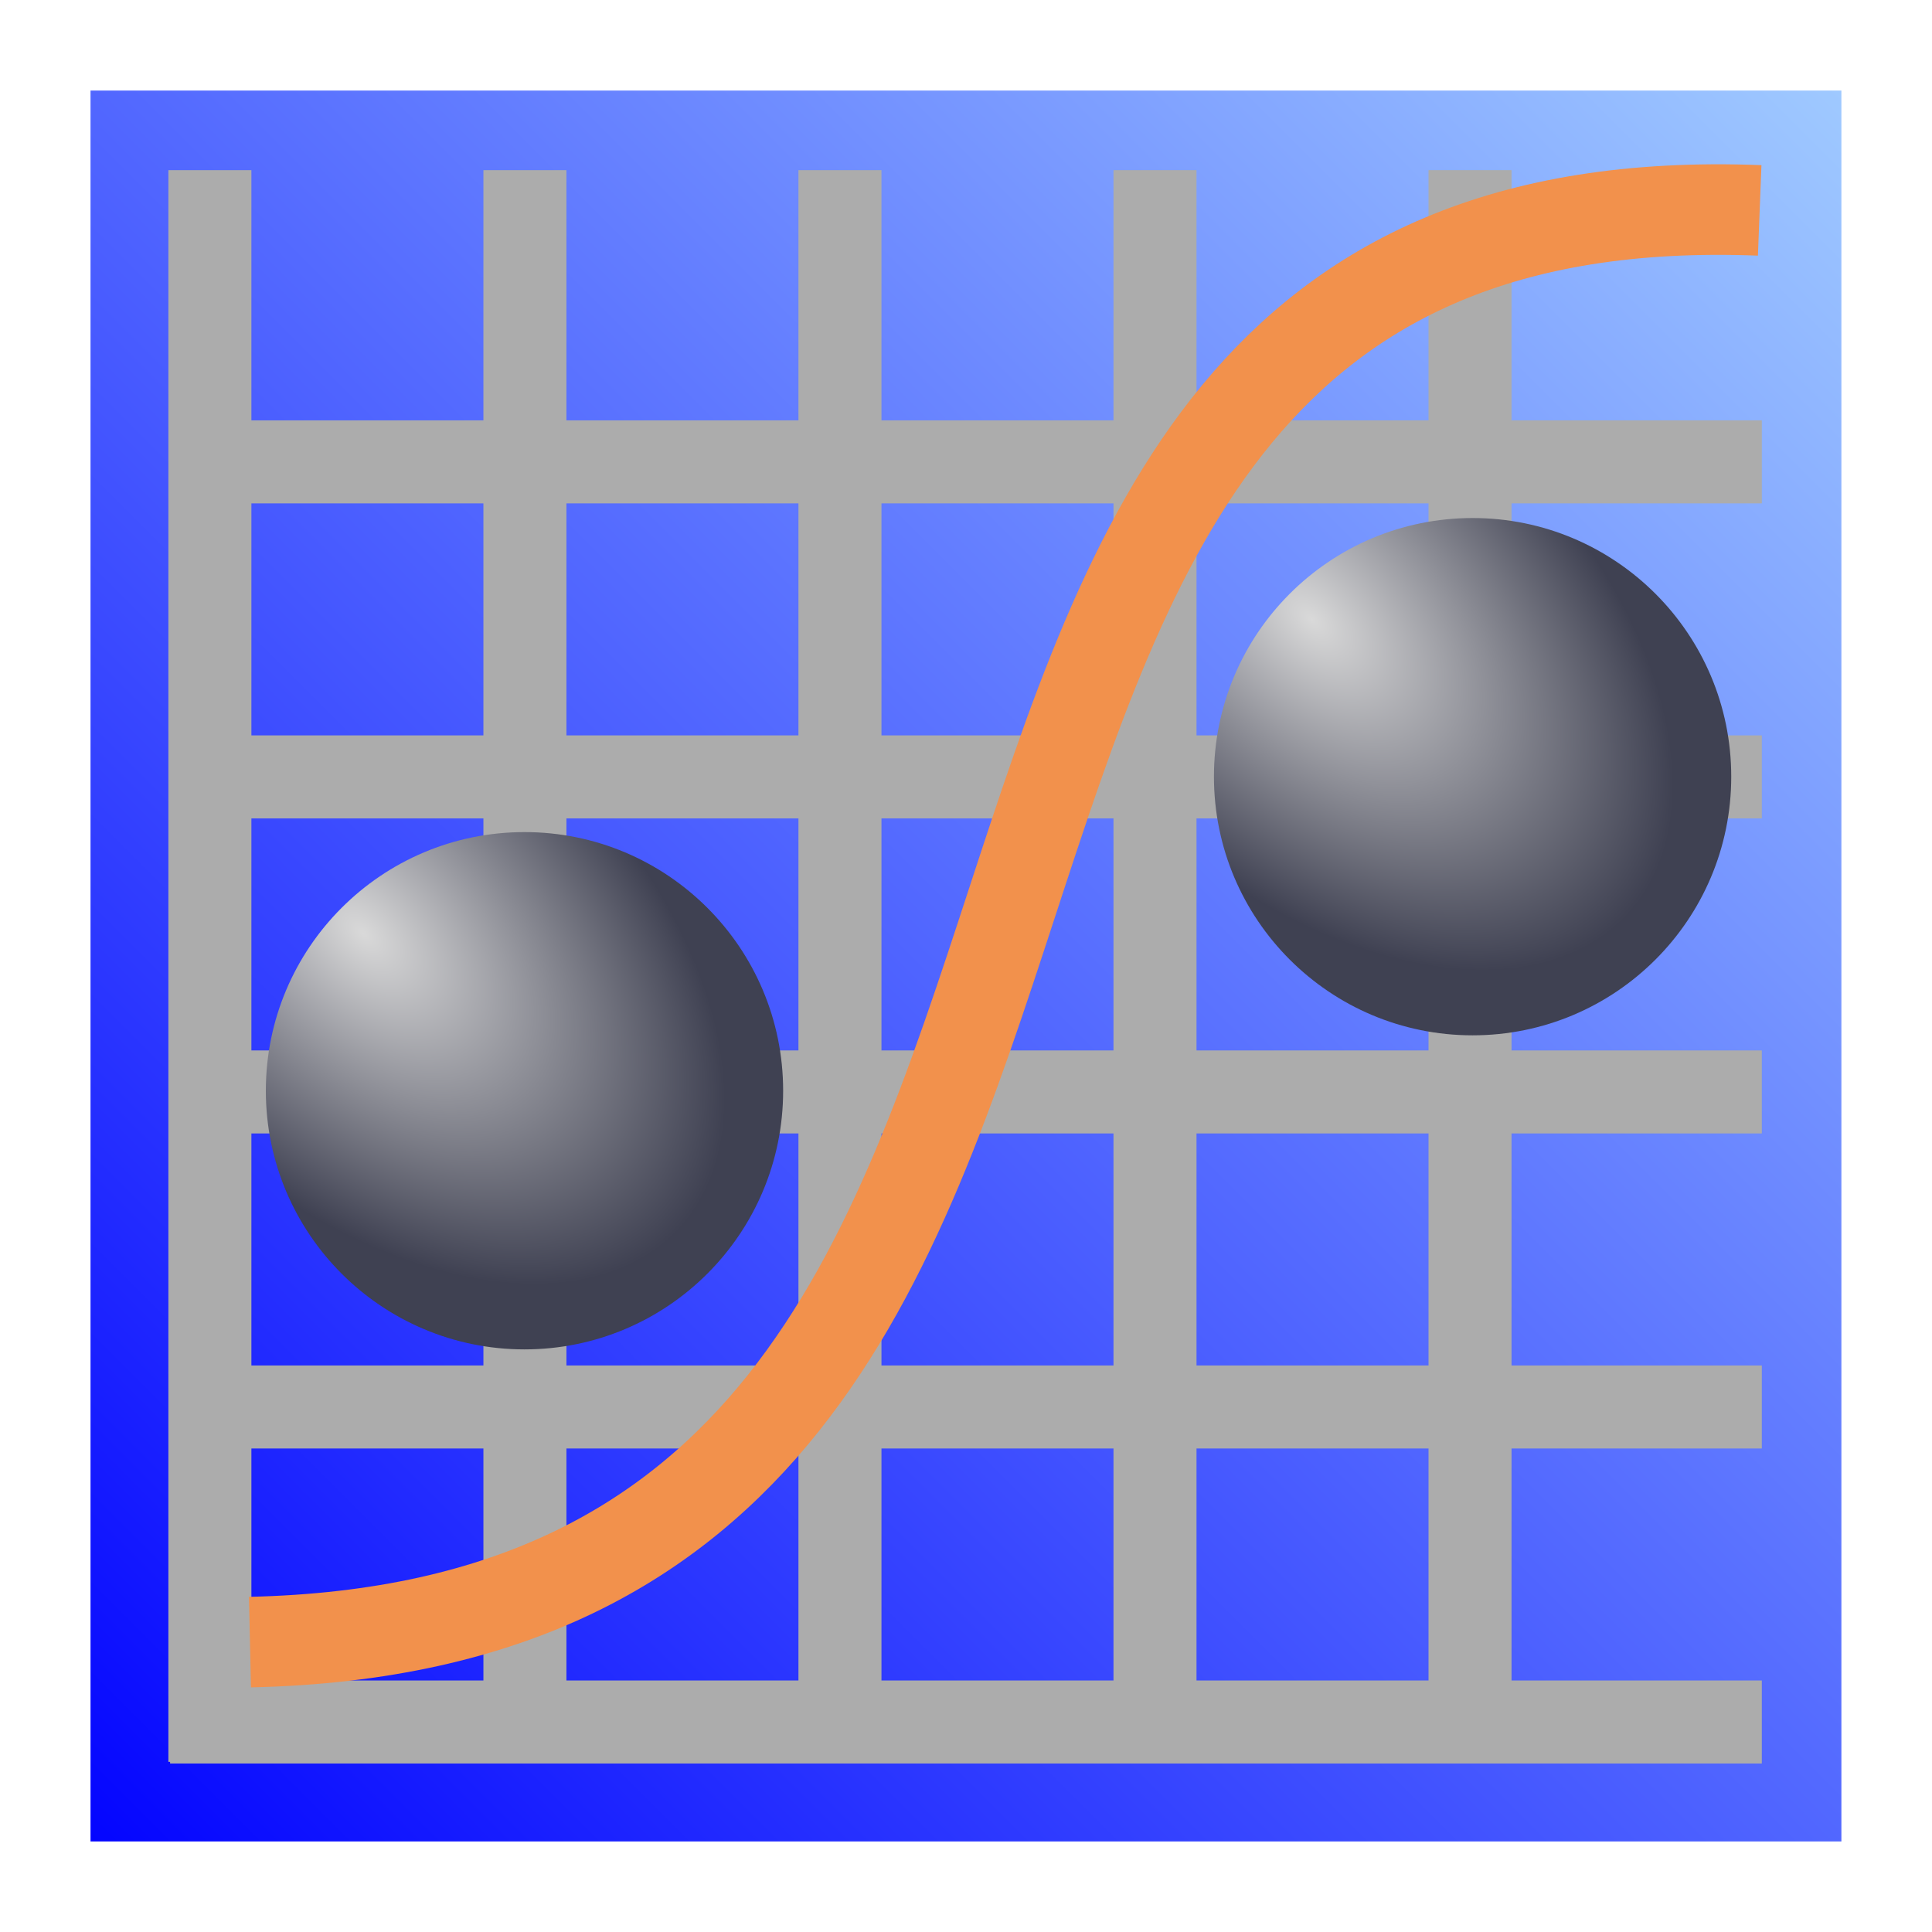 <?xml version="1.0" encoding="UTF-8"?>
<svg width="512" height="512" version="1.1" viewBox="0 0 135.47 135.47" xmlns="http://www.w3.org/2000/svg" xmlns:xlink="http://www.w3.org/1999/xlink">
<defs>
<linearGradient id="a">
<stop stop-color="#d9d9d9" offset="0"/>
<stop stop-color="#3f4152" offset="1"/>
</linearGradient>
<linearGradient id="d" x1="12.027" x2="70.235" y1="86.124" y2="27.916" gradientTransform="matrix(2.109 0 0 2.109 104.33 -71.572)" gradientUnits="userSpaceOnUse">
<stop stop-color="#0405ff" offset="0"/>
<stop stop-color="#9fc9ff" offset="1"/>
</linearGradient>
<radialGradient id="c" cx="45.489" cy="90.348" r="7.938" gradientTransform="matrix(2.785 2.616 -1.564 1.665 163.46 -223.01)" gradientUnits="userSpaceOnUse" xlink:href="#a"/>
<radialGradient id="b" cx="45.489" cy="90.348" r="7.938" gradientTransform="matrix(2.785 2.616 -1.564 1.665 229.95 -245.03)" gradientUnits="userSpaceOnUse" xlink:href="#a"/>
</defs>
<g transform="translate(-33.409 12.459)">
<g transform="translate(-89.934 6.586)">
<rect x="129.69" y="-12.695" width="122.77" height="122.77" fill="url(#d)" stroke-width="0"/>
<path d="m138.06-7.114v111.61" fill="none" stroke="#acacac" stroke-width="5.821"/>
<path d="m160.15-7.114v111.61" fill="none" stroke="#acacac" stroke-width="5.821"/>
<path d="m182.24-7.114v111.61" fill="none" stroke="#acacac" stroke-width="5.821"/>
<path d="m204.33-7.114v111.61" fill="none" stroke="#acacac" stroke-width="5.821"/>
<path d="m226.42-7.114v111.61" fill="none" stroke="#acacac" stroke-width="5.821"/>
<path d="m246.88 13.341h-111.61" fill="none" stroke="#acacac" stroke-width="5.821"/>
<path d="m246.88 35.431h-111.61" fill="none" stroke="#acacac" stroke-width="5.821"/>
<path d="m246.88 57.521h-111.61" fill="none" stroke="#acacac" stroke-width="5.821"/>
<path d="m246.88 79.611h-111.61" fill="none" stroke="#acacac" stroke-width="5.821"/>
<path d="m246.88 101.7h-111.61" fill="none" stroke="#acacac" stroke-width="5.821"/>
<circle cx="160.12" cy="57.437" r="18.136" fill="url(#c)"/>
<circle cx="226.6" cy="35.415" r="18.136" fill="url(#b)"/>
<path d="m140.87 96.098c73.505-1.614 33.713-103.21 105.86-100.39" fill="none" stroke="#f2914c" stroke-width="6.35"/>
</g>
</g>
</svg>
